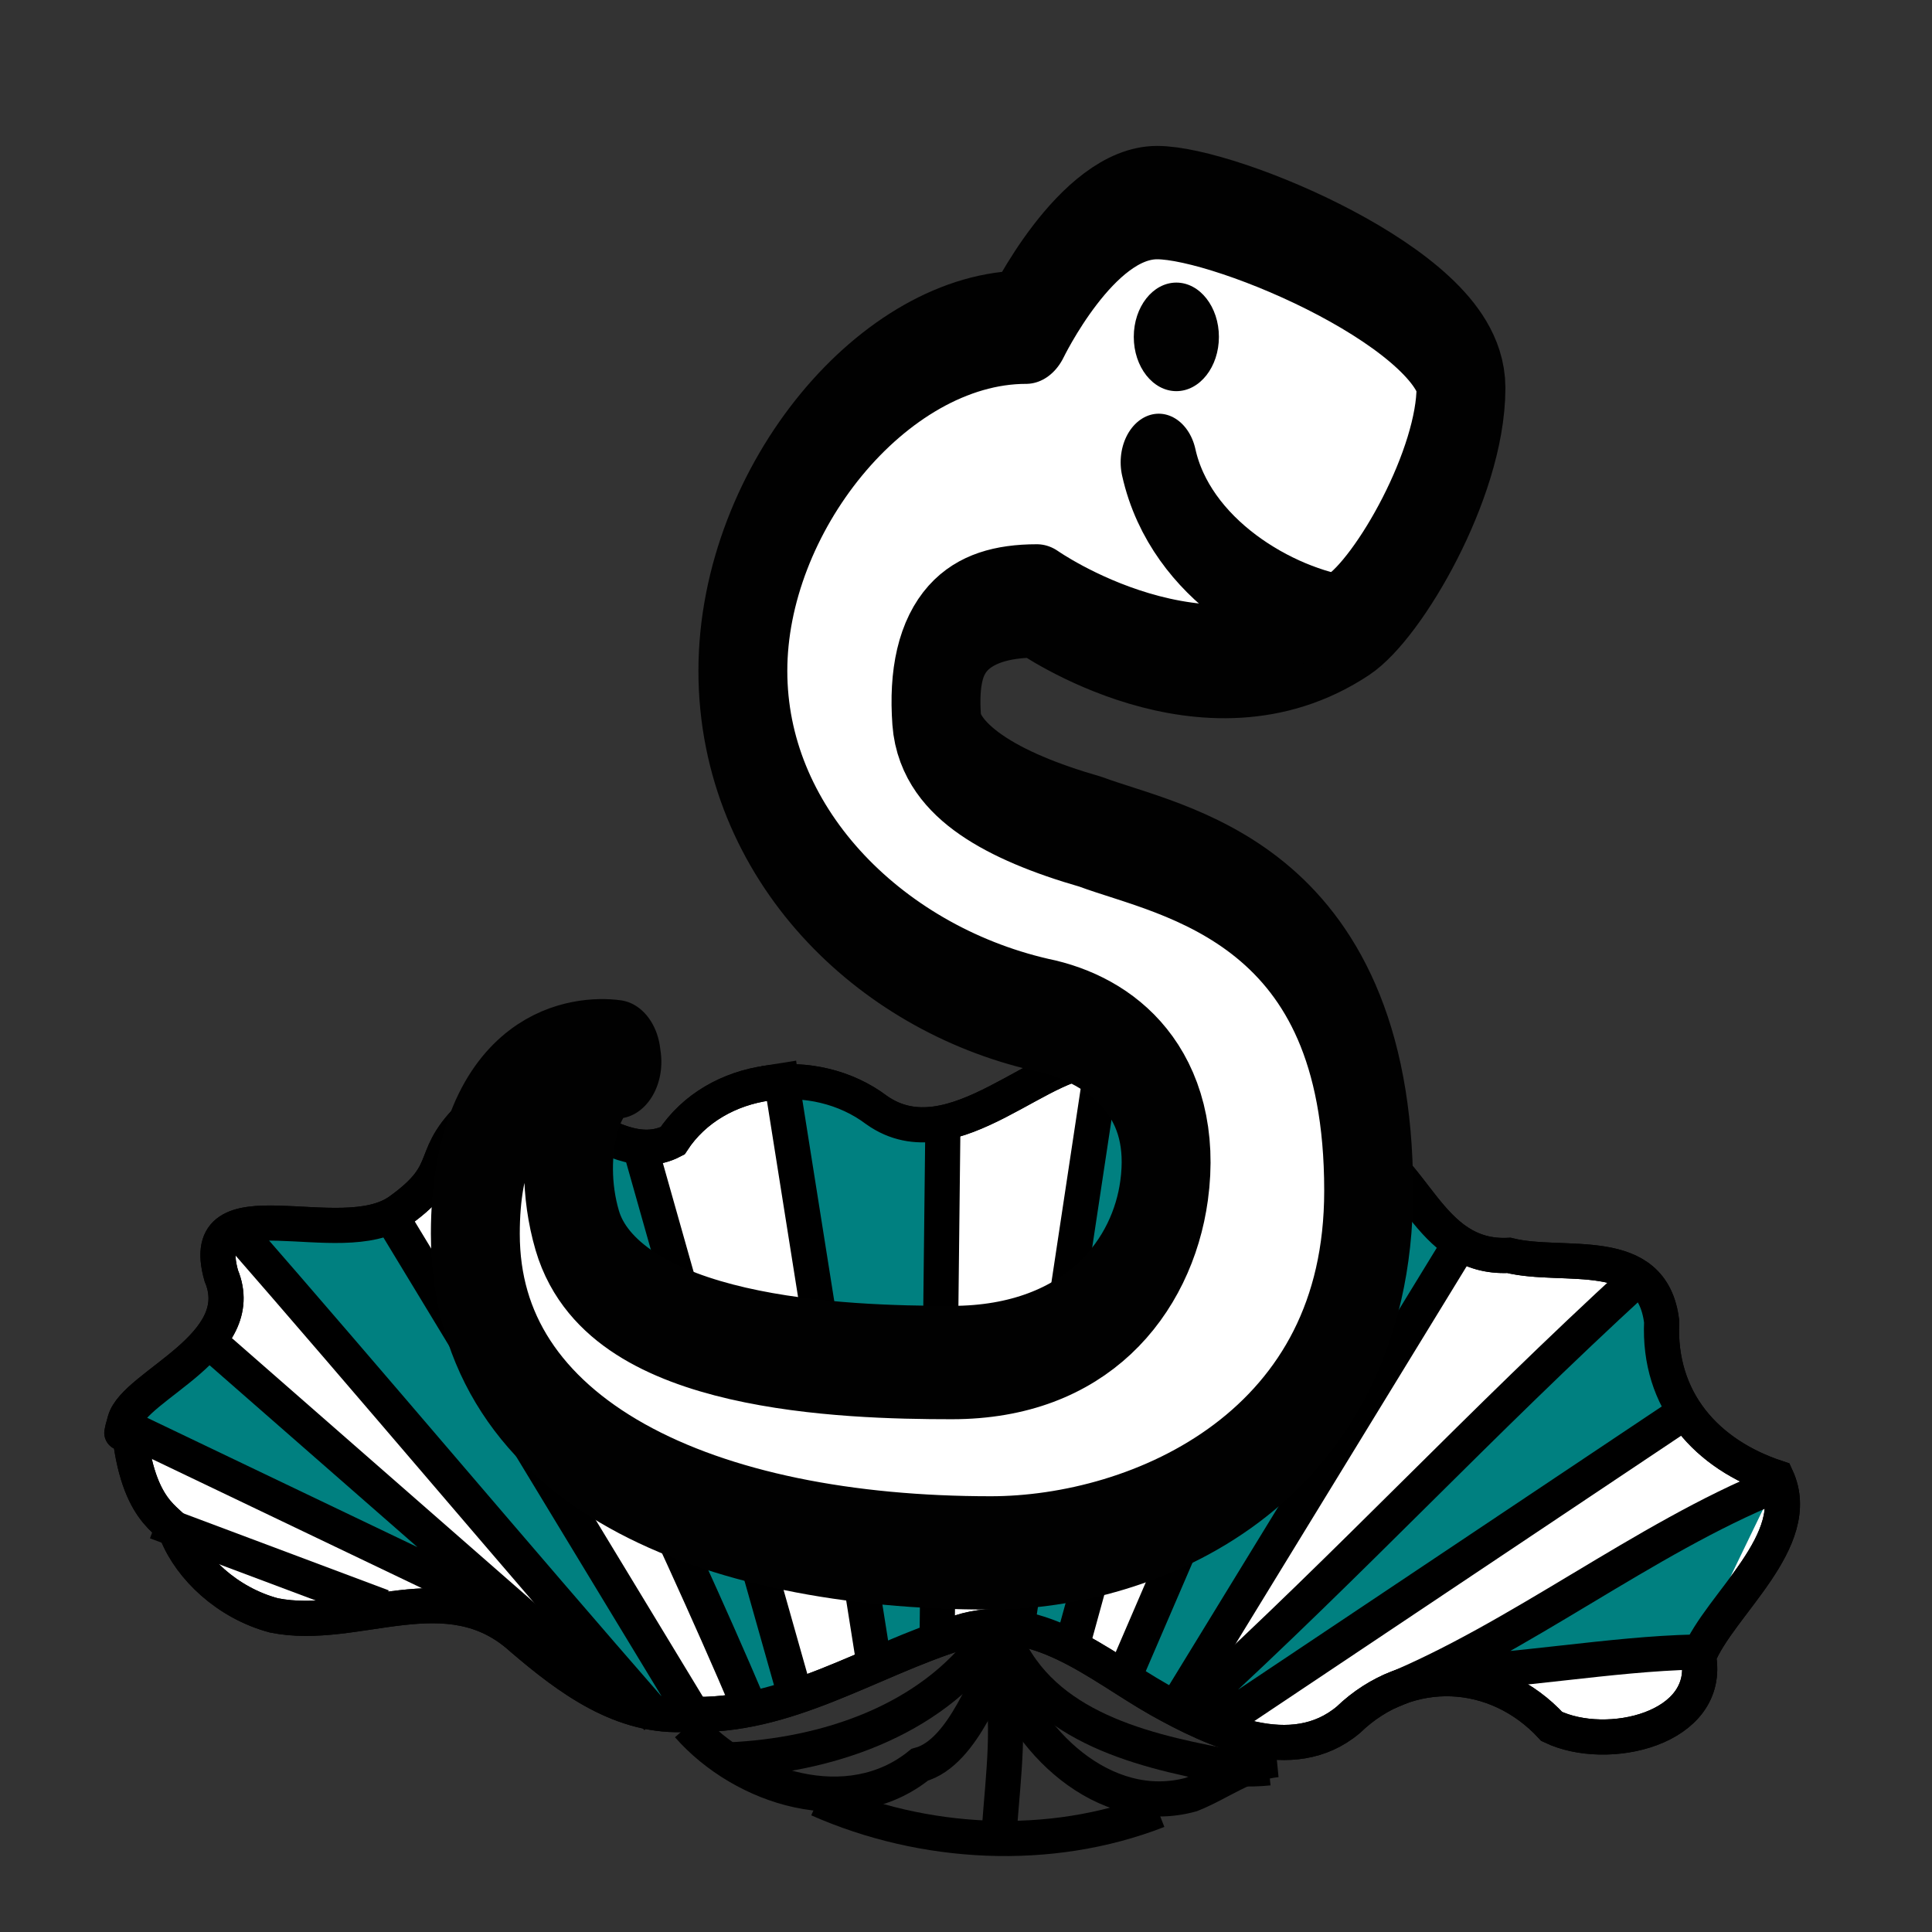 <?xml version="1.0" encoding="UTF-8" standalone="no"?>
<svg
   xmlns:dc="http://purl.org/dc/elements/1.1/"
   xmlns:cc="http://web.resource.org/cc/"
   xmlns:rdf="http://www.w3.org/1999/02/22-rdf-syntax-ns#"
   xmlns:svg="http://www.w3.org/2000/svg"
   xmlns="http://www.w3.org/2000/svg"
   xmlns:sodipodi="http://sodipodi.sourceforge.net/DTD/sodipodi-0.dtd"
   xmlns:inkscape="http://www.inkscape.org/namespaces/inkscape"
   enable-background="new 0 0 55 55"
   height="55px"
   version="1.1"
   viewBox="0 0 55 55"
   width="55px"
   x="0px"
   xml:space="preserve"
   y="0px"
   id="svg2"
   sodipodi:version="0.32"
   inkscape:version="0.45.1"
   sodipodi:docname="python-shell.svg"
   sodipodi:docbase="/home/chema"
   inkscape:output_extension="org.inkscape.output.svg.inkscape"><rect x="0" y="0" width="55" height="55" fill="#333333" stroke="none"/><defs
     id="defs12" /><sodipodi:namedview
     inkscape:window-height="627"
     inkscape:window-width="910"
     inkscape:pageshadow="2"
     inkscape:pageopacity="0.0"
     guidetolerance="10.0"
     gridtolerance="10.0"
     objecttolerance="10.0"
     borderopacity="1.0"
     bordercolor="#666666"
     pagecolor="#ffffff"
     id="base"
     inkscape:zoom="8.7767442"
     inkscape:cx="33.396584"
     inkscape:cy="20.523054"
     inkscape:window-x="0"
     inkscape:window-y="25"
     inkscape:current-layer="svg2" /><g
     id="g4561"
     transform="translate(3.76,-43.638)"><path
       sodipodi:nodetypes="czccccccccccccscsczzccz"
       d="M 27.631,73.856 C 29.328,74.22 28.812,76.818 30.38,77.282 C 31.912,77.735 32.708,76.157 34.699,76.116 C 36.522,76.697 36.842,79.494 39.195,79.376 C 40.757,79.767 43.272,78.999 43.544,81.264 C 43.441,83.52 44.829,85.044 46.816,85.703 C 47.637,87.486 45.184,89.322 44.593,90.793 C 44.979,92.859 41.987,93.547 40.415,92.786 C 38.845,91.082 36.35,90.936 34.622,92.599 C 33.02,93.941 30.806,92.903 29.235,92.023 C 27.494,91.038 25.723,89.408 23.552,90.11 C 20.988,90.903 18.617,92.558 15.821,92.44 C 13.951,92.569 12.43,91.42 11.095,90.279 C 8.975,88.352 6.401,90.095 4.043,89.626 C 2.7,89.269 1.668,88.265 1.278,87.298 C 1.105,86.871 0.077,86.784 -0.114,83.94 C -0.114,83.94 -0.445,84.939 -0.204,84.084 C 0.085,83.064 3.375,81.963 2.54,79.956 C 1.764,77.225 5.934,79.311 7.612,78.109 C 9.29,76.907 8.293,76.595 9.87,75.2 C 11.501,73.757 13.52,77.093 15.386,76.115 C 16.617,74.229 19.437,73.91 21.193,75.238 C 23.387,76.794 26.042,73.514 27.631,73.856 z "
       style="fill:#ffffff;fill-rule:evenodd;stroke:#000000;stroke-width:1px;stroke-linecap:butt;stroke-linejoin:miter;stroke-opacity:1"
       id="path2509" /><g
       style="fill:#008080;stroke:none"
       id="g2610"><path
         sodipodi:nodetypes="ccccc"
         id="path2594"
         style="fill:#008080;fill-rule:evenodd;stroke:none;stroke-width:1px;stroke-linecap:butt;stroke-linejoin:miter;stroke-opacity:1"
         d="M 21.085,90.772 L 22.921,89.975 L 23.082,75.684 L 18.41,73.911 L 21.085,90.772 z " /><path
         sodipodi:nodetypes="ccccc"
         id="path2596"
         style="fill:#008080;fill-rule:evenodd;stroke:none;stroke-width:1px;stroke-linecap:butt;stroke-linejoin:miter;stroke-opacity:1"
         d="M 18.833,91.75 L 17.586,92.265 L 9.87,75.2 L 14.381,76.006 L 18.833,91.75 z " /><path
         sodipodi:nodetypes="ccccc"
         id="path2598"
         style="fill:#008080;fill-rule:evenodd;stroke:none;stroke-width:1px;stroke-linecap:butt;stroke-linejoin:miter;stroke-opacity:1"
         d="M 30.273,92.18 L 30.888,92.74 L 44.352,83.74 L 42.843,80.054 L 30.273,92.18 z " /><path
         sodipodi:nodetypes="ccccc"
         id="path2600"
         style="fill:#008080;fill-rule:evenodd;stroke:none;stroke-width:1px;stroke-linecap:butt;stroke-linejoin:miter;stroke-opacity:1"
         d="M 25.174,90.1 L 26.775,90.435 L 30.535,76.762 L 27.594,74.073 L 25.174,90.1 z " /><path
         sodipodi:nodetypes="ccccc"
         id="path2602"
         style="fill:#008080;fill-rule:evenodd;stroke:none;stroke-width:1px;stroke-linecap:butt;stroke-linejoin:miter;stroke-opacity:1"
         d="M 10.514,89.38 L 13.331,91.574 L 2.393,82.003 L -0.038,84.33 L 10.514,89.38 z " /><path
         sodipodi:nodetypes="cccc"
         id="path2604"
         style="fill:#008080;fill-rule:evenodd;stroke:none;stroke-width:1px;stroke-linecap:butt;stroke-linejoin:miter;stroke-opacity:1"
         d="M 36.394,91.547 L 44.466,90.669 L 46.757,85.93 L 36.394,91.547 z " /><path
         sodipodi:nodetypes="ccccc"
         id="path2606"
         style="fill:#008080;fill-rule:evenodd;stroke:none;stroke-width:1px;stroke-linecap:butt;stroke-linejoin:miter;stroke-opacity:1"
         d="M 29.852,92.03 L 28.256,91.346 L 34.979,75.737 L 37.941,78.813 L 29.852,92.03 z " /><path
         sodipodi:nodetypes="ccccc"
         id="path2608"
         style="fill:#008080;fill-rule:evenodd;stroke:none;stroke-width:1px;stroke-linecap:butt;stroke-linejoin:miter;stroke-opacity:1"
         d="M 14.96,92.564 L 16.065,92.599 L 7.292,78.129 L 2.783,78.431 C 6.994,83.256 10.749,87.739 14.96,92.564 z " /></g><path
       d="M 18.41,73.911 C 19.301,79.532 20.193,85.152 21.085,90.772 M 23.082,75.684 C 23.029,80.447 22.975,85.211 22.921,89.975"
       style="fill:none;fill-rule:evenodd;stroke:#000000;stroke-width:1px;stroke-linecap:butt;stroke-linejoin:miter;stroke-opacity:1"
       id="path2251" /><path
       d="M 14.381,76.006 C 15.865,81.254 17.349,86.502 18.833,91.75 M 9.87,75.2 C 12.214,80.737 15.242,86.729 17.586,92.265"
       style="fill:none;fill-rule:evenodd;stroke:#000000;stroke-width:1px;stroke-linecap:butt;stroke-linejoin:miter;stroke-opacity:1"
       id="path2257" /><path
       id="path2265"
       d="M 0.685,86.963 C 2.833,87.769 4.982,88.574 7.13,89.38"
       style="fill:none;fill-rule:evenodd;stroke:#000000;stroke-width:1px;stroke-linecap:butt;stroke-linejoin:miter;stroke-opacity:1" /><path
       d="M 42.843,80.054 C 38.311,84.21 34.805,88.024 30.273,92.18 M 44.352,83.74 C 39.864,86.74 35.376,89.74 30.888,92.74"
       style="fill:none;fill-rule:evenodd;stroke:#000000;stroke-width:1px;stroke-linecap:butt;stroke-linejoin:miter;stroke-opacity:1"
       id="path2267" /><path
       id="path2277"
       d="M 15.831,92.764 C 17.401,94.552 20.413,95.505 22.421,93.878 C 23.712,93.527 24.365,91.258 24.734,90.916 C 25.362,93.17 27.679,95.407 30.152,94.725 C 30.967,94.402 31.692,93.819 32.589,93.731"
       style="fill:none;fill-rule:evenodd;stroke:#000000;stroke-width:1px;stroke-linecap:butt;stroke-linejoin:miter;stroke-opacity:1" /><path
       id="path2279"
       d="M 24.694,91.153 C 25.022,92.639 24.801,94.167 24.694,95.664"
       style="fill:none;fill-rule:evenodd;stroke:#000000;stroke-width:1px;stroke-linecap:butt;stroke-linejoin:miter;stroke-opacity:1" /><path
       id="path2281"
       d="M 29.205,95.181 C 26.131,96.381 22.527,96.182 19.537,94.859"
       style="fill:none;fill-rule:evenodd;stroke:#000000;stroke-width:1px;stroke-linecap:butt;stroke-linejoin:miter;stroke-opacity:1" /><path
       d="M 27.594,74.073 C 26.787,79.415 25.98,84.758 25.174,90.1 M 30.535,76.762 C 29.282,81.32 28.029,85.877 26.775,90.435"
       style="fill:none;fill-rule:evenodd;stroke:#000000;stroke-width:1px;stroke-linecap:butt;stroke-linejoin:miter;stroke-opacity:1"
       id="path2255" /><path
       d="M -0.038,84.33 C 3.48,86.013 6.997,87.697 10.514,89.38 M 2.393,82.003 C 6.039,85.193 9.685,88.384 13.331,91.574"
       style="fill:none;fill-rule:evenodd;stroke:#000000;stroke-width:1px;stroke-linecap:butt;stroke-linejoin:miter;stroke-opacity:1"
       id="path2263" /><path
       d="M 46.757,85.93 C 43.051,87.433 39.459,90.305 35.753,91.809 M 44.466,90.669 C 42.102,90.723 39.397,91.232 37.034,91.286"
       style="fill:none;fill-rule:evenodd;stroke:#000000;stroke-width:1px;stroke-linecap:butt;stroke-linejoin:miter;stroke-opacity:1"
       id="path2271" /><path
       d="M 37.941,78.813 C 35.245,83.219 32.548,87.624 29.852,92.03 M 34.979,75.737 C 32.738,80.94 30.497,86.143 28.256,91.346"
       style="fill:none;fill-rule:evenodd;stroke:#000000;stroke-width:1px;stroke-linecap:butt;stroke-linejoin:miter;stroke-opacity:1"
       id="path2290" /><path
       id="path2302"
       d="M 24.383,90.321 C 22.707,92.649 19.737,93.622 16.977,93.739"
       style="fill:none;fill-rule:evenodd;stroke:#000000;stroke-width:1px;stroke-linecap:butt;stroke-linejoin:miter;stroke-opacity:1" /><path
       id="path2304"
       d="M 24.952,90.548 C 26.151,92.959 29.079,93.543 31.484,93.987 C 31.775,94.003 32.068,93.997 32.358,93.967"
       style="fill:none;fill-rule:evenodd;stroke:#000000;stroke-width:1px;stroke-linecap:butt;stroke-linejoin:miter;stroke-opacity:1" /><path
       d="M 2.783,78.431 C 6.994,83.256 10.749,87.739 14.96,92.564 M 7.292,78.129 L 16.065,92.599"
       style="fill:none;fill-rule:evenodd;stroke:#000000;stroke-width:1px;stroke-linecap:butt;stroke-linejoin:miter;stroke-opacity:1"
       id="path2261" /><path
       sodipodi:nodetypes="czccccccccccccscsczzccz"
       d="M 27.631,73.856 C 29.328,74.22 28.812,76.818 30.38,77.282 C 31.912,77.735 32.708,76.157 34.699,76.116 C 36.522,76.697 36.842,79.494 39.195,79.376 C 40.757,79.767 43.272,78.999 43.544,81.264 C 43.441,83.52 44.829,85.044 46.816,85.703 C 47.637,87.486 45.184,89.322 44.593,90.793 C 44.979,92.859 41.987,93.547 40.415,92.786 C 38.845,91.082 36.35,90.936 34.622,92.599 C 33.02,93.941 30.806,92.903 29.235,92.023 C 27.494,91.038 25.723,89.408 23.552,90.11 C 20.988,90.903 18.617,92.558 15.821,92.44 C 13.951,92.569 12.43,91.42 11.095,90.279 C 8.975,88.352 6.401,90.095 4.043,89.626 C 2.7,89.269 1.668,88.265 1.278,87.298 C 1.105,86.871 0.077,86.784 -0.114,83.94 C -0.114,83.94 -0.445,84.939 -0.204,84.084 C 0.085,83.064 3.375,81.963 2.54,79.956 C 1.764,77.225 5.934,79.311 7.612,78.109 C 9.29,76.907 8.293,76.595 9.87,75.2 C 11.501,73.757 13.52,77.093 15.386,76.115 C 16.617,74.229 19.437,73.91 21.193,75.238 C 23.387,76.794 26.042,73.514 27.631,73.856 z "
       style="fill:none;fill-rule:evenodd;stroke:#000000;stroke-width:1px;stroke-linecap:butt;stroke-linejoin:miter;stroke-opacity:1"
       id="path3589" /></g><g
     display="block"
     id="activity-pippy"
     transform="matrix(0.723,0,0,0.922,7.601,-0.515)"
     style="display:block">
	<path
   d="M 28.497,48.507 C 34.485,48.507 43.377,45.669 43.377,37.322 C 43.377,28.037 35.634,27.179 32.423,26.239 C 28.874,25.44 26.51,24.325 26.368,22.784 C 26.125,20.142 27.526,19.113 30.314,19.113 C 30.314,19.113 36.946,22.777 42.58,19.853 C 44.168,19.03 47.012,15.185 47.012,12.533 C 47.012,9.88 37.831,6.814 35.045,6.814 C 32.257,6.814 29.886,10.661 29.886,10.661 C 24.312,10.661 18.737,15.967 18.737,21.273 C 18.737,26.578 24.07,30.728 30.444,31.885 C 33.407,32.354 35.885,34.105 35.322,37.323 C 34.865,39.936 32.327,42.629 26.961,42.629 C 22.709,42.629 13.661,42.41 12.216,38.55 C 11.287,36.064 12.384,33.345 13.778,33.345 L 13.751,33.185 C 12.331,33.027 8.203,33.345 8.203,38.65 C 8.202,45.452 17.347,48.507 28.497,48.507 z "
   id="path5"
   style="fill:#ffffff;stroke:#010101;stroke-width:3.5;stroke-linecap:round;stroke-linejoin:round" />
	<path
   d="M 42.579,19.854 C 39.956,19.567 35.968,17.854 35.112,14.832"
   id="path7"
   style="fill:none;stroke:#010101;stroke-width:3;stroke-linecap:round" />
	<circle
   cx="35.805"
   cy="10.96"
   r="1.676"
   id="circle9"
   sodipodi:cx="35.805"
   sodipodi:cy="10.96"
   sodipodi:rx="1.676"
   sodipodi:ry="1.676"
   style="fill:#010101" />
</g></svg>